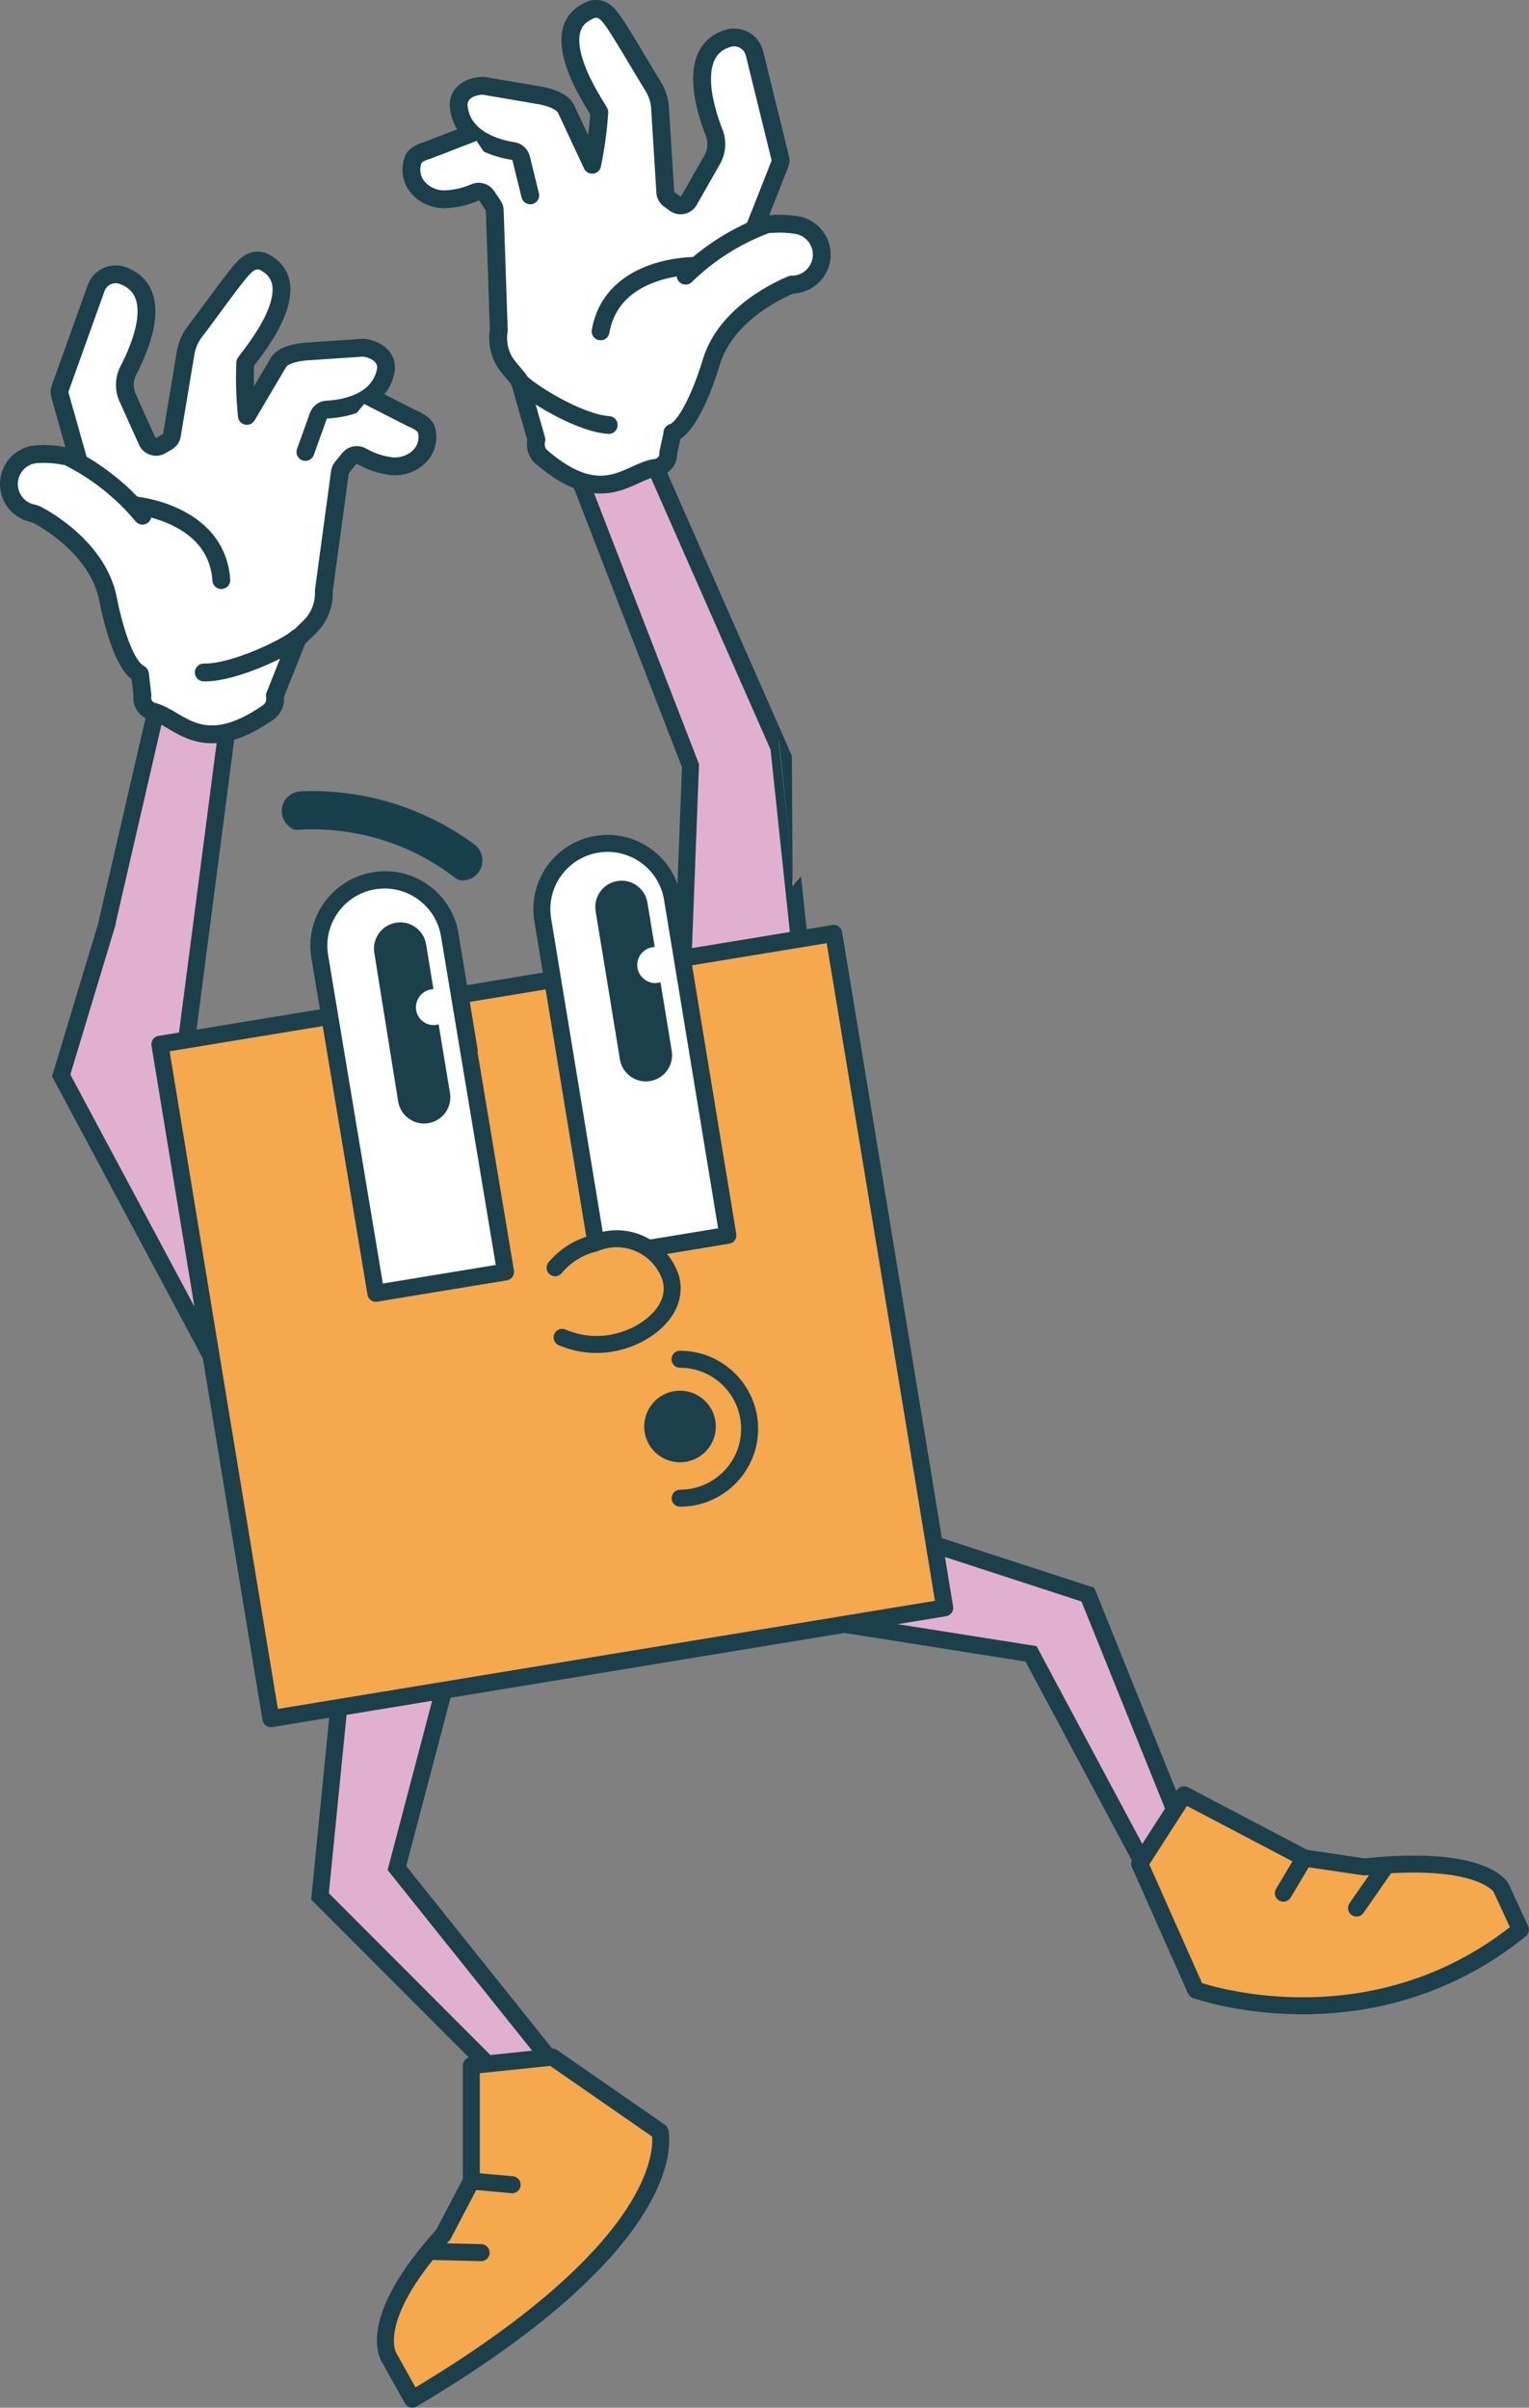 <?xml version="1.0" encoding="utf-8"?>
<!-- Generator: Adobe Illustrator 24.1.2, SVG Export Plug-In . SVG Version: 6.00 Build 0)  -->
<svg version="1.1" id="Tastaturbo_turid_" xmlns="http://www.w3.org/2000/svg" xmlns:xlink="http://www.w3.org/1999/xlink" x="0px"
	 y="0px" viewBox="0 0 108.94 171.54" style="enable-background:new 0 0 108.94 171.54;" xml:space="preserve">
<rect x="0" y="0" width="108.94" height="171.54" fill="#808080" stroke="none"/>
<style type="text/css">
	.st0{fill:#E1B0D1;stroke:#1B3F4B;stroke-width:1.21;stroke-miterlimit:10;}
	.st1{fill:#FFFFFF;}
	.st2{fill:#FFFFFF;stroke:#1B3F4B;stroke-width:1.27;stroke-linecap:round;stroke-linejoin:round;}
	.st3{fill:#183F4C;}
	.st4{fill:none;stroke:#1B3F4B;stroke-width:1.21;stroke-linecap:round;stroke-linejoin:round;}
	.st5{fill:#F5A84C;stroke:#1B3F4B;stroke-width:1.21;stroke-linecap:round;stroke-linejoin:round;}
	.st6{fill:#1B3F4B;}
	.st7{fill:#FFFFFF;stroke:#1B3F4B;stroke-width:1.21;stroke-linecap:round;stroke-linejoin:round;}
</style>
<path class="st0" d="M57.47,71.82l2.2,12.6l-8.39-1.1l-3.08-2.87c0,0,1-25.85,1-25.89L40.5,32.1c-0.05-0.33,0.13-0.65,0.45-0.77
	l3.62-1.32c0.36-0.13,0.76,0.06,0.89,0.43c0.01,0.03,0.02,0.06,0.03,0.09l10,22.71C55.49,53.24,57.45,71.77,57.47,71.82z"/>
<path class="st1" d="M35.21,14.83l0.3,8.75c-0.16,0.94,0.1,1.9,0.71,2.63l0.68,0.82c0.06,0.07,0.1,0.16,0.13,0.25l1.16,4.08
	c-0.13,0.45,0.01,0.93,0.36,1.23c4.38,3.77,6.26,1,8.14,0.77c0.53-0.06,0.93-0.53,0.89-1.06l0.32-1.45
	c1.46,0.17,2.58-2.87,2.72-3.28v-0.09l1.37-6.78c0-0.04,0-0.08,0-0.12l3.52-8.91c0.05-0.14,0.05-0.28,0-0.42l-1.82-7.4
	c-0.19-0.8-0.98-1.29-1.78-1.12c-3,0.78-1.85,4.83-1.11,6.72c0.27,0.65,0.21,1.39-0.15,2l-1.56,2.83c-0.18,0.33-0.59,0.45-0.92,0.27
	c-0.03-0.01-0.05-0.03-0.08-0.05l-0.4-0.29c-0.17-0.12-0.28-0.31-0.29-0.52l-0.38-6.11c-0.05-0.51-0.22-1-0.49-1.44
	c-0.75-1.2-2.6-4.41-3-4.83c-0.77-1.13-1.64-0.51-1.64-0.51c-3.18,1.49,0.68,6.87,0.81,7.19c-0.08,1.26-0.25,2.51-0.51,3.75l-1.87-4
	c-0.33-0.68-1.78-0.93-1.78-0.93l-4.1-0.7c-0.86,0-1.89,0.47-1.75,1.55c0.05,0.45,0.16,0.9,0.34,1.32c0.19,0.34,0.07,0.76-0.27,0.95
	c-0.03,0.02-0.07,0.03-0.1,0.05l-2.24,0.87c-0.32,0.08-0.91,0.33-1,0.64c-0.28,0.67-0.16,1.44,0.31,2c0.52,0.6,1.31,0.91,2.1,0.84
	c0.66-0.04,1.31-0.2,1.92-0.46c0.31-0.16,0.7-0.06,0.89,0.23l0.56,0.84"/>
<path class="st2" d="M52.03,20.64l3.55-9c0.05-0.14,0.05-0.28,0-0.42l-1.82-7.4c-0.19-0.8-0.98-1.29-1.78-1.12
	c-3,0.78-1.85,4.83-1.11,6.72c0.27,0.65,0.21,1.39-0.15,2l-1.63,2.86c-0.18,0.33-0.59,0.45-0.92,0.27
	c-0.03-0.01-0.05-0.03-0.08-0.05l-0.4-0.29c-0.17-0.12-0.28-0.31-0.29-0.52l-0.38-6.11c-0.05-0.51-0.22-1-0.49-1.44
	c-0.75-1.2-2.6-4.41-3-4.83c-0.77-1.13-1.64-0.51-1.64-0.51c-3.18,1.49,0.68,6.87,0.81,7.19c-0.08,1.26-0.25,2.51-0.51,3.75l-1.87-4
	c-0.33-0.68-1.78-0.93-1.78-0.93l-4.1-0.7c-0.86,0-1.89,0.47-1.75,1.55c0.28,2.31,2.82,2.94,3.87,3.1c0.28,0.04,0.5,0.25,0.57,0.52
	l0.65,2.64"/>
<path class="st2" d="M33.59,9.5l-3.13,1.21c-0.32,0.08-0.91,0.33-1,0.64c-0.28,0.67-0.16,1.44,0.31,2c0.52,0.6,1.31,0.91,2.1,0.84
	c0.66-0.04,1.31-0.2,1.92-0.46c0.31-0.16,0.7-0.06,0.89,0.23l0.45,0.67c0.08,0.11,0.12,0.24,0.12,0.37l0.29,8.55
	c-0.16,0.94,0.1,1.9,0.71,2.63L36.93,27c0.06,0.07,0.1,0.16,0.13,0.25l1.16,4.08c-0.13,0.45,0.01,0.93,0.36,1.23
	c4.38,3.77,6.26,1,8.14,0.77c0.53-0.06,0.93-0.53,0.89-1.06l0.32-1.45"/>
<path class="st2" d="M49.65,18.94c0,0-6-0.15-6.86,4.67"/>
<path class="st2" d="M36.99,27.14c0.54,0.66,4.18,3,6.38,3.14"/>
<path class="st2" d="M47.9,30.85c1.48-0.54,2.8-5.11,2.8-5.11c1.08-3.5,5.08-5.21,5.72-5.47h0.19l0,0c1.18-0.11,2.04-1.16,1.93-2.33
	c-0.09-0.91-0.74-1.66-1.63-1.88c-0.68-0.12-1.37-0.15-2.06-0.09h-0.17c-2.18,0.79-4.17,2.05-5.83,3.67"/>
<path class="st0" d="M7.63,65.79L4.36,76.62l10.62,19.86l-2-19.54c0,0,0.31-2.84,0.32-2.88l3-23.08c0.07-0.33-0.11-0.66-0.42-0.78
	l-3.52-1.43c-0.35-0.14-0.76,0.03-0.9,0.38c-0.01,0.03-0.02,0.07-0.03,0.11L7.65,65.64C7.65,65.7,7.64,65.75,7.63,65.79z"/>
<path class="st3" d="M33.87,60.22c0.6,0.51,0.67,1.4,0.17,2c-0.24,0.29-0.59,0.47-0.97,0.5c-0.22,0.04-0.45-0.03-0.63-0.17
	c-3.2-2.47-7.18-3.68-11.21-3.43c-0.23,0.02-0.45-0.06-0.61-0.22c-0.61-0.48-0.73-1.36-0.25-1.98c0.25-0.32,0.62-0.51,1.02-0.54
	c4.46-0.2,8.86,1.15,12.45,3.81L33.87,60.22z"/>
<line class="st4" x1="34.28" y1="160.49" x2="30.8" y2="160.41"/>
<line class="st4" x1="36.49" y1="155.65" x2="33.6" y2="155.39"/>
<path class="st0" d="M24.43,118.69l-1.63,16.42l12.56,12.58c1.84,4.58,3.18,1,4-0.75l-11.08-13.85l3.66-13.91"/>
<path class="st5" d="M39.36,146.56l7.66,5.31c0,0,2,7.43-17.64,19.06l-1.62-2.9c0,0-1.89-2.53,3.82-8.82l2-3.82v-8.23L39.36,146.56z
	"/>
<line class="st4" x1="34.28" y1="160.49" x2="30.8" y2="160.41"/>
<line class="st4" x1="36.49" y1="155.65" x2="33.6" y2="155.39"/>
<line class="st4" x1="96.65" y1="135.94" x2="98.64" y2="133.08"/>
<line class="st4" x1="91.44" y1="134.88" x2="92.93" y2="132.38"/>
<path class="st0" d="M61.82,108.5l15.69,5.11l6.5,16.11c3.26,3.7-0.52,3.29-2.47,3.22l-8.08-15.11l-14.22-2.25"/>
<path class="st5" d="M81.2,132.78l4,9c0,0,12.34,4.43,23.13-4.3l-1.39-3c0,0-1.27-2.37-9.72-1.47l-4.27-0.63l-8.59-4.51L81.2,132.78
	z"/>
<line class="st4" x1="96.65" y1="135.94" x2="98.64" y2="133.08"/>
<line class="st4" x1="91.44" y1="134.88" x2="92.93" y2="132.38"/>
<polygon class="st5" points="62.27,83.89 59.4,66.5 11.39,74.4 15.02,96.48 17.72,112.88 19.3,122.45 67.31,114.55 65.57,103.95 "/>
<path class="st6" d="M31.23,82.36c-0.57-0.42-0.7-1.23-0.28-1.8c0.23-0.32,0.6-0.51,0.99-0.53l-0.52-3.16
	c-0.17-1.02-1.13-1.71-2.15-1.54s-1.71,1.13-1.54,2.15l0,0l1.74,10.56c0.17,1.02,1.13,1.71,2.15,1.54c1.02-0.17,1.71-1.13,1.54-2.15
	l-0.81-4.89C31.97,82.66,31.56,82.59,31.23,82.36z"/>
<path class="st5" d="M28.27,72.77c1.98-0.33,3.97,0.48,5.16,2.09l-1.36-8.26c-0.42-2.55-2.83-4.28-5.38-3.86c0,0,0,0,0,0l0,0
	c-2.55,0.42-4.28,2.83-3.86,5.38c0,0,0,0,0,0l1.32,8C24.83,74.35,26.4,73.08,28.27,72.77z"/>
<path class="st7" d="M42.62,89.53l-3.95-24c-0.42-2.55,1.31-4.96,3.86-5.38c0,0,0,0,0,0l0,0c2.55-0.42,4.96,1.31,5.38,3.86
	c0,0,0,0,0,0l3.95,24L42.62,89.53z"/>
<path class="st7" d="M26.78,92.14l-4-24c-0.42-2.55,1.31-4.96,3.86-5.38c0,0,0,0,0,0l0,0c2.55-0.42,4.96,1.31,5.38,3.86c0,0,0,0,0,0
	l4,24L26.78,92.14z"/>
<path class="st6" d="M30.17,72.8c-0.57-0.4-0.71-1.2-0.3-1.77c0-0.01,0.01-0.01,0.01-0.02c0.23-0.33,0.6-0.52,1-0.54l-0.52-3.19
	c-0.17-1.02-1.13-1.71-2.15-1.54s-1.71,1.13-1.54,2.15l1.7,10.59c0.17,1.02,1.13,1.71,2.15,1.54s1.71-1.13,1.54-2.15l-0.81-4.89
	C30.88,73.09,30.49,73.03,30.17,72.8z"/>
<path class="st6" d="M45.95,69.8c-0.58-0.4-0.72-1.2-0.32-1.78c0.23-0.33,0.61-0.54,1.02-0.55l-0.52-3.16
	c-0.17-1.02-1.13-1.71-2.15-1.54c-1.02,0.17-1.71,1.13-1.54,2.15l1.73,10.56c0.17,1.02,1.13,1.71,2.15,1.54s1.71-1.13,1.54-2.15
	l-0.8-4.89C46.69,70.1,46.28,70.04,45.95,69.8z"/>
<circle class="st6" cx="48.45" cy="101.63" r="2.55"/>
<path class="st4" d="M48.45,96.84c2.73,0,4.95,2.21,4.96,4.94s-2.21,4.95-4.94,4.96c0,0-0.01,0-0.01,0"/>
<path class="st5" d="M40.05,95.28c1.28,0.55,2.7,0.66,4.05,0.3c1.92-0.48,4.26-2.18,3.71-4.45c-0.65-2.14-2.91-3.35-5.05-2.7
	c-0.13,0.04-0.25,0.08-0.38,0.14c-1.11,0.26-2.1,0.88-2.83,1.75"/>
<path class="st1" d="M24.21,33.37l-1.18,8.67c0.05,0.95-0.32,1.88-1,2.55l-0.76,0.74c-0.07,0.07-0.12,0.15-0.16,0.24l-1.57,3.94
	c0.09,0.45-0.1,0.92-0.48,1.18c-4.74,3.3-6.34,0.41-8.18-0.06c-0.52-0.12-0.86-0.62-0.77-1.15l-0.17-1.47
	c-1.47,0-2.28-3.12-2.38-3.54c0,0,0-0.06,0-0.1l-0.67-6.88c0-0.04,0-0.08,0-0.12l-2.6-9.23c-0.05-0.14-0.05-0.28,0-0.42l2.57-7.17
	c0.26-0.77,1.1-1.19,1.87-0.93c0,0,0,0,0.01,0c3,1.08,1.35,5,0.41,6.8c-0.31,0.63-0.31,1.37,0,2l1.35,3
	c0.15,0.35,0.56,0.51,0.91,0.36c0.03-0.01,0.06-0.03,0.09-0.05l0.43-0.25c0.18-0.1,0.31-0.28,0.34-0.48l1-6
	c0.11-0.5,0.32-0.97,0.64-1.38c0.86-1.12,3-4.12,3.44-4.51c0.88-1,1.68-0.33,1.68-0.33c3,1.81-1.38,6.76-1.54,7.07
	c-0.05,1.26-0.01,2.52,0.12,3.78l2.27-3.84c0.41-0.64,1.87-0.74,1.87-0.74l4.16-0.28c0.84,0.09,1.82,0.66,1.58,1.72
	c-0.1,0.45-0.26,0.88-0.48,1.28c-0.21,0.33-0.11,0.76,0.21,0.97c0.02,0.01,0.04,0.02,0.06,0.03l2.14,1.1c0.31,0.11,0.87,0.42,1,0.74
	c0.23,0.71,0.03,1.49-0.51,2c-0.58,0.55-1.39,0.78-2.18,0.63c-0.65-0.1-1.28-0.32-1.86-0.65c-0.3-0.19-0.69-0.14-0.92,0.13
	l-0.64,0.78"/>
<path class="st2" d="M6.89,37.43l-2.62-9.29c-0.05-0.14-0.05-0.28,0-0.42l2.57-7.17c0.26-0.77,1.1-1.19,1.87-0.93c0,0,0,0,0.01,0
	c3,1.08,1.35,5,0.41,6.8c-0.31,0.63-0.31,1.37,0,2l1.35,3c0.15,0.35,0.56,0.51,0.91,0.36c0.03-0.01,0.06-0.03,0.09-0.05l0.43-0.25
	c0.18-0.1,0.31-0.28,0.34-0.48l1-6c0.11-0.5,0.32-0.97,0.64-1.38c0.86-1.12,3-4.12,3.44-4.51c0.88-1,1.68-0.33,1.68-0.33
	c3,1.81-1.38,6.76-1.54,7.07c-0.05,1.26-0.01,2.52,0.12,3.78l2.27-3.84c0.41-0.64,1.87-0.74,1.87-0.74l4.16-0.28
	c0.84,0.09,1.82,0.66,1.58,1.72c-0.52,2.27-3.11,2.64-4.17,2.69c-0.28,0.01-0.53,0.19-0.62,0.46l-0.92,2.56"/>
<path class="st2" d="M26.36,28.28l3,1.53c0.31,0.11,0.87,0.42,1,0.74c0.23,0.71,0.03,1.49-0.51,2c-0.58,0.55-1.39,0.78-2.18,0.63
	c-0.65-0.1-1.28-0.32-1.86-0.65c-0.3-0.19-0.69-0.14-0.92,0.13l-0.51,0.63c-0.08,0.1-0.14,0.21-0.16,0.34l-1.15,8.48
	c0.05,0.95-0.32,1.88-1,2.55l-0.76,0.74c-0.07,0.07-0.12,0.15-0.16,0.24l-1.57,3.94c0.09,0.45-0.1,0.92-0.48,1.18
	c-4.74,3.3-6.34,0.41-8.18-0.06c-0.52-0.12-0.86-0.62-0.77-1.15l-0.17-1.47"/>
<path class="st2" d="M9.43,35.98c0,0,6,0.46,6.34,5.35"/>
<path class="st2" d="M21.19,45.44c-0.6,0.59-4.47,2.52-6.67,2.47"/>
<path class="st2" d="M9.96,48.01c-1.42-0.69-2.27-5.37-2.27-5.37c-0.72-3.59-4.51-5.7-5.13-6c-0.06-0.02-0.12-0.04-0.18-0.06l0,0
	c-1.16-0.21-1.92-1.32-1.71-2.48c0.17-0.92,0.91-1.62,1.84-1.73c0.69-0.06,1.38-0.02,2.06,0.12h0.17c2.08,1.02,3.93,2.47,5.41,4.25"
	/>
</svg>
